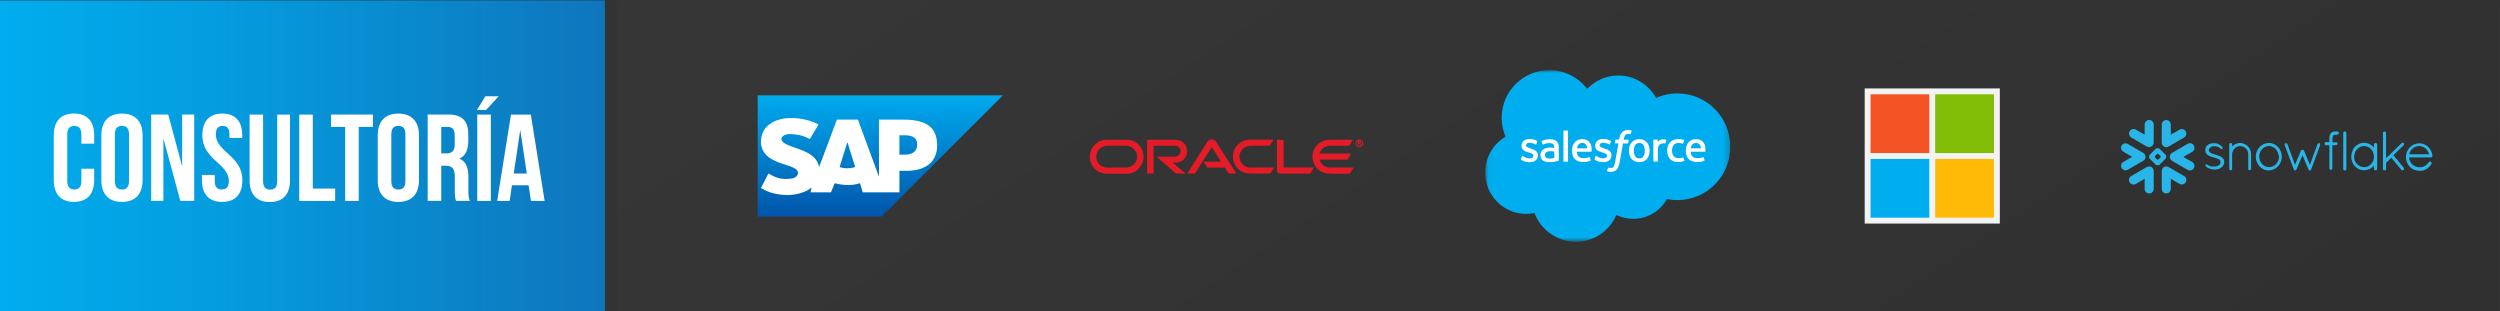 <?xml version="1.0" encoding="UTF-8"?>
<svg id="Capa_1" data-name="Capa 1" xmlns="http://www.w3.org/2000/svg" xmlns:xlink="http://www.w3.org/1999/xlink" viewBox="0 0 425.5 53">
  <rect x="0" y="0" width="425.5" height="53" fill="#333333" stroke="none"/>
  <defs>
    <style>
      .cls-1 {
        fill: #81bc06;
      }

      .cls-2 {
        fill: url(#Degradado_sin_nombre_16);
      }

      .cls-3, .cls-4 {
        fill: #00aeef;
      }

      .cls-5, .cls-6 {
        fill: #fff;
      }

      .cls-7 {
        mask: url(#mask);
      }

      .cls-6, .cls-8, .cls-4 {
        fill-rule: evenodd;
      }

      .cls-9 {
        fill: none;
      }

      .cls-10 {
        fill: #29b5e8;
      }

      .cls-11 {
        fill: url(#Degradado_sin_nombre_4);
      }

      .cls-12 {
        fill: url(#Degradado_sin_nombre_2);
        opacity: .05;
      }

      .cls-13 {
        fill: #ffba08;
      }

      .cls-8 {
        fill: #fffffe;
      }

      .cls-14 {
        fill: #e51b27;
      }

      .cls-15 {
        fill: #f35325;
      }

      .cls-16 {
        fill: #f3f3f3;
      }
    </style>
    <linearGradient id="Degradado_sin_nombre_2" data-name="Degradado sin nombre 2" x1="87.16" y1="-240.73" x2="321.39" y2="110.99" gradientUnits="userSpaceOnUse">
      <stop offset="0" stop-color="#fff"/>
      <stop offset="1" stop-color="#000"/>
    </linearGradient>
    <linearGradient id="Degradado_sin_nombre_16" data-name="Degradado sin nombre 16" x1="-2.17" y1="26.53" x2="103.71" y2="26.53" gradientUnits="userSpaceOnUse">
      <stop offset="0" stop-color="#00aeef"/>
      <stop offset=".36" stop-color="#049ddf"/>
      <stop offset="1" stop-color="#0f75bc"/>
    </linearGradient>
    <linearGradient id="Degradado_sin_nombre_4" data-name="Degradado sin nombre 4" x1="149.83" y1="-2558.23" x2="149.83" y2="-2578.87" gradientTransform="translate(0 -2542) scale(1 -1)" gradientUnits="userSpaceOnUse">
      <stop offset="0" stop-color="#0ae"/>
      <stop offset="1" stop-color="#05a"/>
    </linearGradient>
    <mask id="mask" x="252.77" y="11.93" width="41.76" height="29.23" maskUnits="userSpaceOnUse">
      <g id="b">
        <path id="a" class="cls-6" d="M252.82,11.93h41.72v29.14h-41.72V11.93Z"/>
      </g>
    </mask>
    <clipPath id="clippath">
      <rect class="cls-9" x="553.83" y="-935.66" width="960.22" height="540.01"/>
    </clipPath>
  </defs>
  <rect class="cls-12" x="104.97" y=".07" width="320.36" height="52.93"/>
  <rect class="cls-2" x="-.49" y=".07" width="103.44" height="52.93"/>
  <g>
    <path class="cls-5" d="M16.03,28.71v1.95c0,2.35-1.18,3.7-3.44,3.7s-3.44-1.34-3.44-3.7v-7.64c0-2.35,1.18-3.7,3.44-3.7s3.44,1.34,3.44,3.7v1.43h-2.18v-1.57c0-1.05-.46-1.45-1.2-1.45s-1.2.4-1.2,1.45v7.94c0,1.05.46,1.43,1.2,1.43s1.2-.38,1.2-1.43v-2.1h2.18Z"/>
    <path class="cls-5" d="M17.25,23.03c0-2.35,1.24-3.7,3.51-3.7s3.51,1.34,3.51,3.7v7.64c0,2.35-1.24,3.7-3.51,3.7s-3.51-1.34-3.51-3.7v-7.64ZM19.56,30.81c0,1.05.46,1.45,1.2,1.45s1.2-.4,1.2-1.45v-7.94c0-1.05-.46-1.45-1.2-1.45s-1.2.4-1.2,1.45v7.94Z"/>
    <path class="cls-5" d="M27.81,23.55v10.64h-2.08v-14.7h2.9l2.37,8.8v-8.8h2.06v14.7h-2.37l-2.88-10.64Z"/>
    <path class="cls-5" d="M37.83,19.33c2.25,0,3.4,1.34,3.4,3.7v.46h-2.18v-.61c0-1.05-.42-1.45-1.15-1.45s-1.16.4-1.16,1.45c0,3.02,4.51,3.59,4.51,7.79,0,2.35-1.18,3.7-3.44,3.7s-3.44-1.34-3.44-3.7v-.9h2.18v1.05c0,1.05.46,1.43,1.2,1.43s1.2-.38,1.2-1.43c0-3.02-4.51-3.59-4.51-7.79,0-2.35,1.15-3.7,3.4-3.7Z"/>
    <path class="cls-5" d="M44.78,19.5v11.34c0,1.05.46,1.43,1.2,1.43s1.2-.38,1.2-1.43v-11.34h2.18v11.19c0,2.35-1.18,3.7-3.44,3.7s-3.44-1.34-3.44-3.7v-11.19h2.31Z"/>
    <path class="cls-5" d="M50.93,19.5h2.31v12.6h3.8v2.1h-6.11v-14.7Z"/>
    <path class="cls-5" d="M56.33,19.5h7.14v2.1h-2.41v12.6h-2.31v-12.6h-2.41v-2.1Z"/>
    <path class="cls-5" d="M64.29,23.03c0-2.35,1.24-3.7,3.51-3.7s3.51,1.34,3.51,3.7v7.64c0,2.35-1.24,3.7-3.51,3.7s-3.51-1.34-3.51-3.7v-7.64ZM66.6,30.81c0,1.05.46,1.45,1.2,1.45s1.2-.4,1.2-1.45v-7.94c0-1.05-.46-1.45-1.2-1.45s-1.2.4-1.2,1.45v7.94Z"/>
    <path class="cls-5" d="M77.62,34.2c-.13-.38-.21-.61-.21-1.81v-2.31c0-1.37-.46-1.87-1.51-1.87h-.8v5.98h-2.31v-14.7h3.49c2.39,0,3.42,1.11,3.42,3.38v1.15c0,1.51-.48,2.5-1.51,2.98,1.16.48,1.53,1.6,1.53,3.13v2.27c0,.71.02,1.24.25,1.79h-2.35ZM75.1,21.6v4.51h.9c.86,0,1.39-.38,1.39-1.55v-1.45c0-1.05-.36-1.51-1.18-1.51h-1.11Z"/>
    <path class="cls-5" d="M84.87,16.39l-2.14,2.33h-1.55l1.43-2.33h2.27ZM81.23,19.5h2.31v14.7h-2.31v-14.7Z"/>
    <path class="cls-5" d="M92.7,34.2h-2.33l-.4-2.67h-2.83l-.4,2.67h-2.12l2.35-14.7h3.38l2.35,14.7ZM87.43,29.53h2.23l-1.11-7.43-1.11,7.43Z"/>
  </g>
  <g>
    <path class="cls-11" d="M170.69,16.23h-41.73v20.63h21.09"/>
    <path class="cls-5" d="M149.6,20.36v9.72l-3.58-9.72h-3.58l-3.03,8.07c-.37-2.02-2.48-2.75-4.13-3.3-1.1-.37-2.29-.83-2.29-1.47,0-.46.64-.92,1.83-.83.83.09,1.56.09,3.03.83l1.47-2.48c-1.38-.73-3.21-1.1-4.68-1.1-1.74,0-3.21.55-4.13,1.47-.64.64-.92,1.47-1.01,2.38,0,1.28.46,2.2,1.47,2.93.83.55,1.83.92,2.75,1.19,1.19.37,2.11.73,2.11,1.38-.09.83-1.01,1.01-1.65,1.01-1.1.09-2.02-.09-3.39-.92l-1.28,2.48c1.38.83,2.84,1.19,4.59,1.19,1.19,0,3.03-.37,4.03-1.28l-.18.83h3.48l.64-1.56c1.38.37,2.93.46,4.31,0l.46,1.56h6.24v-3.67h1.28c3.21,0,5.14-1.56,5.14-4.31,0-3.12-1.83-4.4-5.78-4.4h-4.13ZM142.9,28.43l1.28-4.13h.09l1.28,4.13c-.92.28-1.83.28-2.66,0ZM153.08,26.32v-3.3h.92c1.19,0,2.11.37,2.11,1.56,0,1.28-.92,1.74-2.11,1.74h-.92Z"/>
  </g>
  <g>
    <path class="cls-16" d="M317.37,15.05h23v23h-23V15.05Z"/>
    <path class="cls-15" d="M318.37,16.05h10v10h-10v-10Z"/>
    <path class="cls-1" d="M329.37,16.05h10v10h-10v-10Z"/>
    <path class="cls-3" d="M318.37,27.05h10v10h-10v-10Z"/>
    <path class="cls-13" d="M329.37,27.05h10v10h-10v-10Z"/>
  </g>
  <g>
    <g class="cls-7">
      <path class="cls-4" d="M270.14,15.12c1.35-1.4,3.22-2.27,5.29-2.27,2.76,0,5.15,1.53,6.44,3.82,1.14-.51,2.38-.78,3.63-.77,4.97,0,9,4.06,9,9.08s-4.03,9.08-9,9.08c-.61,0-1.2-.06-1.78-.18-1.13,2.01-3.28,3.37-5.74,3.37-1,0-1.99-.22-2.88-.66-1.14,2.68-3.8,4.57-6.9,4.57s-5.98-2.04-7.04-4.91c-.47.1-.95.15-1.43.15-3.85,0-6.96-3.16-6.96-7.04,0-2.61,1.4-4.88,3.48-6.1-.44-1.02-.67-2.11-.67-3.22,0-4.48,3.63-8.1,8.11-8.1,2.62,0,4.97,1.25,6.44,3.19"/>
    </g>
    <path class="cls-8" d="M258.85,27.09c-.03.07,0,.08.02.09.08.06.16.1.24.14.43.23.83.29,1.25.29.86,0,1.39-.46,1.39-1.19h0c0-.69-.6-.94-1.16-1.12l-.07-.02c-.42-.14-.79-.26-.79-.54h0c0-.25.21-.43.55-.43.37,0,.81.12,1.09.28,0,0,.08.05.11-.03.02-.04.16-.43.17-.47.02-.04-.01-.08-.04-.1-.32-.2-.77-.33-1.23-.33h-.09c-.78,0-1.33.47-1.33,1.15h0c0,.73.6.96,1.17,1.12l.09.03c.41.13.77.24.77.52h0c0,.28-.23.48-.6.48-.14,0-.6,0-1.1-.32-.06-.04-.09-.06-.14-.09-.02-.01-.09-.04-.11.04l-.17.47M271.38,27.08c-.03.07,0,.08.02.09.08.06.16.1.24.14.43.23.83.29,1.25.29.86,0,1.39-.46,1.39-1.19h0c0-.69-.6-.94-1.16-1.12l-.07-.02c-.42-.14-.79-.26-.79-.54h0c0-.25.21-.43.55-.43.37,0,.81.12,1.09.28,0,0,.08.05.11-.03.02-.04.16-.43.17-.47.02-.04-.01-.08-.04-.1-.32-.2-.77-.33-1.23-.33h-.09c-.78,0-1.33.47-1.33,1.15h0c0,.73.6.96,1.17,1.12l.09.03c.41.13.77.24.77.52h0c0,.28-.23.48-.6.48-.14,0-.61,0-1.1-.32-.06-.04-.1-.06-.14-.09-.02,0-.09-.04-.11.04l-.17.47M279.94,25.65c0,.41-.08.74-.23.97-.15.23-.38.34-.7.34s-.54-.11-.69-.34c-.15-.23-.23-.56-.23-.97s.08-.74.23-.97c.15-.23.37-.34.69-.34s.55.11.7.34c.15.23.23.55.23.97M280.65,24.88c-.07-.24-.18-.45-.33-.62-.15-.17-.33-.32-.55-.42-.22-.1-.48-.15-.77-.15s-.55.05-.77.15c-.22.1-.4.24-.55.42-.15.17-.25.38-.33.62-.07.24-.11.49-.11.77s.04.53.11.77c.07.24.18.45.33.62.15.17.33.31.55.41.22.1.48.15.77.15s.55-.05.77-.15c.22-.1.4-.24.55-.41.15-.17.25-.38.33-.62.07-.24.11-.49.11-.77s-.04-.53-.11-.77M286.52,26.84c-.02-.07-.09-.04-.09-.04-.1.04-.21.08-.33.09-.12.02-.25.03-.39.03-.35,0-.62-.1-.82-.31-.2-.2-.31-.53-.31-.98,0-.4.1-.71.27-.94.17-.23.44-.35.79-.35.29,0,.52.03.76.11,0,0,.06.02.08-.05.06-.17.11-.3.18-.49.02-.05-.03-.08-.04-.08-.09-.04-.31-.1-.48-.12-.15-.02-.33-.04-.54-.04-.3,0-.57.05-.8.15-.23.1-.42.24-.58.42s-.27.38-.35.62c-.08.24-.12.5-.12.77,0,.59.16,1.07.48,1.42.32.35.79.53,1.41.53.37,0,.74-.07,1.01-.18,0,0,.05-.02.03-.08l-.18-.48M287.77,25.25c.03-.23.1-.42.2-.57.15-.23.37-.35.69-.35s.53.12.68.35c.1.15.14.35.16.57h-1.73s0,0,0,0ZM290.18,24.74c-.06-.23-.21-.46-.31-.57-.16-.17-.31-.29-.46-.35-.22-.09-.46-.14-.69-.14-.3,0-.58.05-.8.15-.22.1-.41.25-.56.42-.15.18-.26.39-.33.63-.07.24-.11.5-.11.77s.04.54.11.77c.07.24.19.44.35.62.16.17.36.31.61.4.24.09.54.14.88.14.7,0,1.07-.16,1.22-.24.03-.02.05-.04.02-.12l-.16-.44c-.02-.07-.09-.04-.09-.04-.17.06-.42.18-.99.18-.38,0-.65-.11-.83-.29-.18-.18-.27-.44-.28-.81h2.42s.06,0,.07-.06c0-.03.08-.5-.07-1.04h0ZM268.4,25.25c.03-.23.1-.42.2-.57.15-.23.37-.35.69-.35s.53.12.68.35c.1.15.14.35.16.57h-1.73s0,0,0,0ZM270.81,24.74c-.06-.23-.21-.46-.31-.57-.16-.17-.31-.29-.46-.35-.22-.09-.46-.14-.69-.14-.3,0-.58.05-.8.15-.22.1-.41.25-.56.42-.15.18-.26.39-.33.63-.07.24-.11.5-.11.77s.04.54.11.77c.07.24.19.44.35.62.16.17.36.31.61.4.24.09.54.14.88.14.7,0,1.07-.16,1.22-.24.03-.02.05-.04.02-.12l-.16-.44c-.02-.07-.09-.04-.09-.04-.17.06-.42.18-.99.18-.37,0-.65-.11-.83-.29-.18-.18-.27-.44-.28-.81h2.42s.06,0,.07-.06c0-.03.08-.5-.07-1.04h0ZM263.17,26.83c-.09-.08-.11-.09-.14-.14-.05-.07-.07-.18-.07-.31,0-.21.07-.37.22-.47,0,0,.21-.18.7-.17.22,0,.44.02.66.06v1.1h0s-.31.07-.65.09c-.49.03-.71-.14-.71-.14h0ZM264.14,25.13c-.1,0-.23-.01-.38-.01-.21,0-.41.03-.6.08-.19.05-.36.13-.5.23-.15.1-.27.24-.35.4-.09.16-.13.35-.13.56s.04.4.11.55c.07.15.18.28.32.38.13.1.3.17.49.21.19.04.4.07.64.07.25,0,.5-.02.73-.06.2-.04.41-.07.61-.12.08-.02.17-.04.17-.04.06-.02.06-.08.06-.08v-2.21c0-.48-.13-.85-.39-1.07-.25-.22-.63-.33-1.11-.33-.18,0-.47.02-.65.06,0,0-.53.1-.75.27,0,0-.05.03-.02.1l.17.46c.02.06.08.04.08.04,0,0,.02,0,.04-.02.46-.25,1.05-.25,1.05-.25.26,0,.46.05.6.16.13.1.2.25.2.58v.1c-.21-.03-.4-.05-.4-.05h0ZM283.62,23.88s0-.07-.03-.09c0,0,0,0,0,0-.04-.02-.25-.06-.4-.07-.3-.02-.47.03-.62.1-.15.07-.32.18-.41.3v-.29s-.03-.07-.07-.07h-.62s-.07.03-.07.07v3.6s.03.07.07.07h.63s.07-.03.07-.07v-1.81c0-.24.03-.48.08-.63.05-.15.12-.27.21-.36.08-.08.19-.14.3-.18.11-.03.22-.05.33-.05.13,0,.27.03.27.03.05,0,.07-.02.09-.07.04-.11.16-.44.18-.51"/>
    <path class="cls-8" d="M277.68,22.22c-.08-.02-.16-.04-.24-.06-.11-.02-.22-.03-.33-.03-.44,0-.78.12-1.02.37-.24.24-.4.61-.49,1.1l-.03.16h-.55s-.07,0-.08.07l-.09.5s.01.08.08.08h.53l-.54,3.03c-.04.24-.09.44-.14.6-.05.15-.1.26-.17.34-.06.08-.12.14-.22.17-.08.03-.18.04-.28.04-.06,0-.14,0-.19-.02-.06-.01-.09-.02-.13-.04,0,0-.06-.02-.09.04-.02.05-.16.44-.18.49-.02.05,0,.09.04.1.07.03.12.04.22.06.13.03.25.03.35.03.22,0,.43-.03.59-.09.17-.06.32-.17.45-.31.14-.16.23-.32.31-.54.08-.22.16-.49.21-.81l.55-3.08h.8s.07,0,.08-.07l.09-.5s-.01-.08-.08-.08h-.77s.04-.29.13-.55c.04-.11.11-.2.17-.26.06-.06.13-.1.2-.13.08-.03.17-.04.26-.04.07,0,.14,0,.2.02.07.02.1.02.12.03.08.02.09,0,.1-.04l.18-.51c.02-.05-.03-.08-.04-.08M266.88,27.45s-.03.07-.07.07h-.64s-.07-.03-.07-.07v-5.16s.03-.07.07-.07h.64s.07.03.07.07v5.16"/>
  </g>
  <g>
    <path class="cls-14" d="M190.08,23.79c.59,0,1.18,0,1.77,0,1.09,0,2.16.73,2.56,1.77.43,1.13.26,2.18-.56,3.09-.59.65-1.33.92-2.2.92-1.08,0-2.15,0-3.23,0-1.28,0-2.38-.77-2.78-1.95-.41-1.2-.01-2.5,1.01-3.27.48-.36,1.03-.56,1.64-.56.6,0,1.2,0,1.8,0ZM190.06,28.51h0c.51.01,1.02.01,1.53.01,1.1,0,1.93-.79,1.95-1.84.02-.99-.81-1.85-1.86-1.87-1.08-.02-2.15-.02-3.23,0-1.03.02-1.79.77-1.86,1.77-.06.94.64,1.82,1.6,1.93.61.07,1.24.01,1.86.01Z"/>
    <path class="cls-14" d="M230.26,23.79c-.23.37-.44.69-.64,1.01-1.07,0-2.13,0-3.18,0-.91,0-1.63.51-1.85,1.33h5.35c-.19.4-.42.71-.63,1.04h-4.7c.11.73.88,1.34,1.69,1.35,1.23,0,2.47,0,3.7,0h.38c-.24.37-.45.7-.66,1.04-1.27-.02-2.53.07-3.78-.04-1.55-.14-2.65-1.51-2.55-3.07.09-1.48,1.37-2.66,2.88-2.66,1.21,0,2.42,0,3.63,0h.37Z"/>
    <path class="cls-14" d="M201.81,29.55c-.58,0-1.08,0-1.57,0-.06,0-.12-.05-.17-.09-1.05-.91-2.1-1.83-3.22-2.8.39,0,.7,0,1.02,0,.69,0,1.38,0,2.07,0,.55,0,.98-.38,1-.9.02-.52-.4-.95-.98-.96-.87-.01-1.73,0-2.6,0-.33,0-.66,0-1.02,0v4.73h-1.1v-5.71c.1-.07.21-.03.32-.03,1.51,0,3.02,0,4.53,0,1.11,0,1.97.86,1.96,1.96,0,1.09-.85,1.93-1.95,1.93-.13,0-.27,0-.51,0,.76.64,1.45,1.23,2.23,1.88Z"/>
    <path class="cls-14" d="M207.81,27.53c-.54-.87-1.03-1.67-1.56-2.52-.97,1.53-1.91,3.03-2.87,4.53h-1.27c-.03-.11.07-.19.12-.27,1.09-1.71,2.18-3.42,3.27-5.13.36-.56,1.08-.59,1.44-.05,1.17,1.79,2.31,3.6,3.49,5.43h-1.32c-.19-.31-.4-.65-.62-.99h-2.99c-.21-.32-.42-.64-.66-1.01h2.96Z"/>
    <path class="cls-14" d="M216.72,23.83c-.2.32-.4.63-.61.97-1.04,0-2.08,0-3.13,0-.62,0-1.16.18-1.56.67-.48.58-.6,1.24-.3,1.92.31.71.88,1.11,1.66,1.12,1.23.02,2.46,0,3.7,0,.11,0,.21,0,.37,0-.24.37-.45.7-.64,1.01-1.29,0-2.55.07-3.8-.02-1.54-.11-2.64-1.48-2.55-3.03.09-1.53,1.34-2.7,2.87-2.7,1.21,0,2.42,0,3.63,0,.11,0,.22-.03.35.05Z"/>
    <path class="cls-14" d="M217.33,23.8h1.13v4.72h5.15c-.17.4-.42.69-.63,1.03h-.77c-1.38,0-2.75,0-4.13,0-.57,0-.74-.17-.74-.73,0-1.66,0-3.33,0-5.02Z"/>
    <path class="cls-14" d="M232.03,24.41c0,.34-.32.65-.67.65-.35,0-.65-.31-.65-.66,0-.37.31-.67.68-.66.36.01.64.31.64.67ZM231.09,24c-.27.22-.31.46-.12.7.17.22.45.26.67.1.23-.17.29-.45.15-.67-.16-.25-.42-.29-.71-.13h0Z"/>
    <path class="cls-14" d="M231.09,24c.18.02.38-.05.53.13.06.19-.16.39.05.58-.24.04-.22-.16-.33-.23-.12.03.01.23-.17.24-.14-.23,0-.5-.07-.74,0,0,0,0,0,0ZM231.32,24.15c-.05.06-.05.12,0,.17.08.01.12-.02.15-.09-.03-.07-.08-.1-.15-.09Z"/>
  </g>
  <g id="Page-1">
    <g id="Group">
      <path id="Path" class="cls-10" d="M371.73,29.96l-2.64-1.53c-.37-.21-.85-.09-1.06.28-.08.15-.12.31-.1.46v2.98c0,.43.35.77.77.77s.77-.35.77-.77v-1.72l1.48.86c.37.21.85.09,1.06-.28.21-.37.09-.85-.28-1.06"/>
      <path id="Path2" class="cls-10" d="M365.16,26.69c0-.28-.14-.53-.38-.67l-2.64-1.53c-.11-.07-.25-.1-.38-.1-.27,0-.52.15-.66.38-.21.36-.08.83.28,1.04l1.52.88-1.52.88c-.18.1-.3.26-.35.46-.05.2-.03.4.08.58.14.23.39.38.66.38.13,0,.26-.03.38-.1l2.64-1.53c.24-.14.38-.39.38-.66"/>
      <path id="Path3" class="cls-10" d="M362.74,23.41l2.64,1.53c.31.18.69.12.93-.12.15-.14.25-.34.25-.57v-3.06c0-.43-.35-.77-.77-.77s-.77.35-.77.77v1.74l-1.5-.87c-.37-.21-.85-.09-1.06.28-.21.37-.09.85.28,1.06"/>
      <path id="Combined-Shape" class="cls-10" d="M368.68,26.81c0,.06-.03.14-.08.18l-1.05,1.05s-.12.08-.18.08h-.27c-.06,0-.14-.03-.18-.08l-1.05-1.05s-.08-.12-.08-.18v-.27c0-.06.03-.14.08-.18l1.05-1.05s.12-.08.18-.08h.27c.06,0,.14.03.18.08l1.05,1.05s.08.12.08.18v.27ZM367.75,26.69h0c0-.05-.02-.11-.06-.15l-.31-.31s-.09-.06-.13-.06h-.01s-.1.02-.13.06l-.31.31s-.06.09-.06.13h0c0,.06.02.11.06.15l.31.31s.09.06.13.06h.01s.1-.02.13-.06l.31-.31s.06-.09.06-.13Z"/>
      <path id="Path4" class="cls-10" d="M369.09,24.94l2.64-1.53c.37-.21.5-.69.28-1.06-.21-.37-.69-.5-1.06-.28l-1.48.86v-1.73c0-.43-.35-.77-.77-.77s-.77.35-.77.77v3c-.01.16.02.32.1.46.21.37.69.5,1.06.28"/>
      <path id="Path5" class="cls-10" d="M365.91,28.34c-.18-.03-.36,0-.53.09l-2.64,1.53c-.37.21-.5.69-.28,1.06.21.37.69.5,1.06.28l1.5-.87v1.73c0,.43.35.77.77.77s.77-.35.77-.77v-3.06c0-.39-.28-.71-.65-.76"/>
      <path id="Path6" class="cls-10" d="M373.39,24.76c-.21-.37-.69-.5-1.06-.28l-2.64,1.53c-.25.15-.39.41-.39.69,0,.27.14.54.39.68l2.64,1.53c.37.21.85.09,1.06-.28.21-.37.09-.85-.28-1.06l-1.5-.86,1.5-.86c.37-.21.5-.69.28-1.06"/>
      <path id="Combined-Shape2" class="cls-10" d="M414,26.51h0v.03c0,.14-.12.25-.27.25h-3.71c0,.09.02.17.04.26.17.8.86,1.4,1.68,1.41h.22s.03,0,.05,0c.02,0,.03,0,.05,0,0,0,0,0,0,0,.27-.02.54-.13.79-.31h0s.03-.02.04-.03c0,0,0,0,0,0,.01,0,.02-.02.03-.03,0,0,0,0,.01-.01,0,0,.02-.01.03-.02,0,0,.01-.01.02-.01,0,0,.01-.01.02-.02,0,0,.01-.01.02-.02,0,0,.01-.01.02-.02,0,0,.02-.02.03-.02,0,0,0-.01.01-.01l.03-.03h.01s.02-.03.03-.04c0,0,0,0,.01-.01.01-.01.02-.02.03-.03,0,0,0,0,.01-.01,0-.01.02-.02.03-.03v-.02s.03-.02.04-.03.01-.02.02-.02.01-.01.02-.02c0-.01.02-.02.03-.04,0,0,0,0,0-.01.02-.03.04-.07.07-.1,0,0,0,0,0,0,0,0,.01-.01.02-.02,0,0,0,0,0,0,0,0,0,0,.01-.01h.01s0-.02.01-.02c0,0,0,0,.01,0,0,0,.01,0,.02-.01,0,0,.01,0,.01,0,0,0,.01,0,.01,0s0,0,.01,0c0,0,.01,0,.02,0,0,0,0,0,0,0,.02,0,.04,0,.07,0,.02,0,.05,0,.07.01h0s.02,0,.03.01c0,0,0,0,0,0,.01,0,.02,0,.03.01h0c.12.09.16.25.09.38h0s-.02.03-.03.04h0c-.26.41-.62.73-1.02.92,0,0-.02,0-.03.01,0,0,0,0,0,0-.18.09-.38.15-.59.17,0,0,0,0-.01,0-.02,0-.04,0-.05,0-.01,0-.02,0-.03,0-.01,0-.03,0-.04,0-.02,0-.05,0-.07,0h-.22c-1.25,0-2.25-1.05-2.25-2.33s1.01-2.34,2.27-2.34c.04,0,.07,0,.11,0,.44.02.84.17,1.18.42,0,0,0,0,0,0,.02.01.04.03.06.04,0,0,.02.02.03.02,0,0,.02.01.03.02.47.39.79.99.85,1.67h0ZM410.05,26.26h3.36c-.17-.81-.86-1.4-1.67-1.4s-1.51.57-1.69,1.4Z"/>
      <path id="Combined-Shape3" class="cls-10" d="M404.51,24.4s.07.1.08.16c0,0,0,.02,0,.03v4.13c0,.15-.12.27-.27.27s-.27-.12-.27-.27v-.55c-.1.12-.21.24-.34.33,0,0,0,0-.01,0-.01,0-.02.02-.03.03-.37.29-.82.45-1.29.45-.76,0-1.43-.4-1.83-1.02,0,0,0-.01-.01-.01-.01-.02-.02-.04-.03-.06,0-.01-.01-.02-.02-.04s-.01-.03-.02-.04c-.01-.02-.02-.04-.03-.06,0,0,0-.01,0-.02-.15-.29-.24-.62-.25-.97,0-.04,0-.08,0-.12s0-.08,0-.12c.02-.35.11-.68.25-.97,0,0,0-.01,0-.02.01-.02.02-.04.03-.06,0-.01.01-.03.02-.04,0-.01.01-.02.02-.04.01-.02.02-.04.03-.06,0,0,0-.01.01-.01.4-.61,1.07-1.02,1.83-1.02.51,0,1,.19,1.38.52.11.09.2.19.29.29v-.54s0-.02,0-.03c0-.07.03-.12.08-.16h0s.01,0,.01-.01c0,0,0,0,0,0,0,0,0,0,.01,0s0,0,.01,0c0,0,0,0,0,0,0,0,.01,0,.02,0,0,0,0,0,0,0,0,0,.01,0,.02-.01h0s.03-.01.05-.01c0,0,0,0,0,0,0,0,.01,0,.02,0,0,0,.02,0,.03,0,.01,0,.02,0,.03,0,0,0,.01,0,.02,0,0,0,0,0,0,0,.02,0,.03,0,.05.01h0s.01,0,.02.01c0,0,0,0,0,0,0,0,.01,0,.01,0,0,0,0,0,0,0,0,0,0,0,.01,0s0,0,.01,0c0,0,0,0,0,0,0,0,.01,0,.01.01h0ZM402.37,28.46c.92,0,1.68-.81,1.68-1.8s-.75-1.81-1.68-1.81-1.68.81-1.68,1.81c0,.03,0,.06,0,.09,0,.01,0,.03,0,.04,0,.02,0,.04,0,.05,0,.01,0,.03,0,.04,0,.02,0,.03,0,.05,0,.01,0,.02,0,.03,0,.02,0,.04,0,.05,0,0,0,.02,0,.02,0,.02,0,.04.01.06,0,0,0,0,0,.01.19.77.85,1.33,1.62,1.33Z"/>
      <path id="Path7" class="cls-10" d="M397.74,22.37h-.07s-.02,0-.03,0c-.01,0-.02,0-.03,0-.03,0-.05,0-.08,0,0,0-.01,0-.01,0-.02,0-.04,0-.06,0h-.01s-.04,0-.06,0c0,0,0,0,0,0-.02,0-.04,0-.06,0h0c-.14.02-.26.06-.37.11,0,0,0,0,0,0-.02,0-.03.02-.05.03,0,0,0,0,0,0-.01,0-.03.02-.04.02,0,0-.01,0-.01.01-.01,0-.02.01-.03.02,0,0-.02.01-.02.02,0,0-.01.01-.02.02-.01.01-.02.02-.03.03,0,0,0,0,0,0-.01.01-.03.03-.04.04,0,0,0,0,0,0-.01.01-.02.02-.03.04,0,0,0,.01-.01.02,0,.01-.02.02-.02.03,0,0,0,0,0,.01,0,.01-.02.03-.03.04,0,0,0,0,0,0-.07.12-.12.26-.16.43,0,0,0,0,0,0,0,.02,0,.04-.01.07,0,0,0,.01,0,.02,0,.02,0,.04,0,.06,0,.01,0,.02,0,.03,0,.02,0,.03,0,.05,0,.02,0,.03,0,.05,0,.01,0,.02,0,.03,0,.02,0,.05,0,.07,0,0,0,.01,0,.02,0,.03,0,.06,0,.1v.44h-.56s-.07,0-.1.02c-.1.04-.17.13-.17.24,0,.1.05.19.13.25.04.03.09.04.14.04h0s.56,0,.56,0v3.92s0,.01,0,.02h0c0,.07.03.13.07.17h0s.01.01.02.02c0,0,0,0,0,0,0,0,.01,0,.01.01,0,0,0,0,0,0,0,0,0,0,0,0,.04.03.1.04.15.04,0,0,.02,0,.03,0,.05,0,.1-.03.14-.06h0s.01-.01.01-.02c0,0,0,0,0,0,0,0,0,0,.01-.01.04-.05.07-.12.06-.18v-3.92h.6s0,0,0,0c.16,0,.28-.13.27-.29h0s0-.01,0-.02h0c0-.07-.03-.12-.07-.16h0s-.01-.01-.02-.02c0,0,0,0,0,0,0,0,0,0-.01,0,0,0,0,0-.01,0,0,0,0,0,0,0,0,0-.01,0-.02,0,0,0,0,0,0,0,0,0-.01,0-.02,0,0,0,0,0,0,0,0,0-.01,0-.02,0,0,0,0,0,0,0,0,0-.01,0-.02,0,0,0,0,0-.01,0,0,0-.01,0-.02,0h-.01s0,0-.01,0h-.61v-.44h0s0-.05,0-.08c0,0,0-.01,0-.02,0-.02,0-.04,0-.06,0,0,0,0,0-.01,0-.02,0-.04,0-.06.02-.22.07-.36.12-.44,0,0,0,0,0,0,0,0,0-.01.01-.02,0,0,0,0,0-.01,0,0,0,0,0,0,0,0,.01-.01.02-.02.07-.08.18-.13.34-.15,0,0,0,0,0,0,0,0,.02,0,.03,0,0,0,.01,0,.01,0,0,0,.02,0,.03,0,0,0,.01,0,.02,0,0,0,.02,0,.02,0s.02,0,.02,0h.06s.02,0,.03,0c.01,0,.02,0,.03,0h.07c.15,0,.27-.12.27-.28s-.12-.27-.27-.27"/>
      <path id="Path8" class="cls-10" d="M399.19,22.38s0,0,0,0c0,0-.01,0-.02,0,0,0,0,0,0,0,0,0,0,0-.01,0s0,0-.01,0c0,0-.01,0-.02,0,0,0,0,0-.01,0,0,0-.02,0-.03,0-.15,0-.27.12-.27.27v6.1c0,.15.12.27.27.27,0,0,.02,0,.03,0,0,0,0,0,0,0h.02s0,0,0,0c0,0,.01,0,.02,0,0,0,0,0,0,0,.1-.03.18-.12.19-.23,0,0,0-.02,0-.03v-6.1s0-.02,0-.03c-.01-.1-.08-.18-.17-.22"/>
      <path id="Path9" class="cls-10" d="M378.54,27.56s0-.03,0-.05c0-.01,0-.02,0-.03,0-.01,0-.02,0-.04,0-.01,0-.02,0-.03,0,0,0-.02,0-.03,0-.01,0-.03,0-.04,0,0,0-.01,0-.02,0-.01,0-.03-.01-.04,0,0,0-.01,0-.02,0-.02-.01-.03-.02-.05,0,0,0,0,0,0,0-.02-.01-.03-.02-.05,0,0,0,0,0,0-.06-.13-.16-.24-.27-.33t0,0s-.03-.03-.05-.04c0,0,0,0,0,0,0,0,0,0,0,0-.01,0-.02-.01-.03-.02-.14-.1-.29-.18-.51-.26,0,0,0,0-.01,0,0,0,0,0-.01,0-.13-.05-.26-.09-.39-.14h0s0,0,0,0c0,0,0,0,0,0-.01,0-.03,0-.04-.01,0,0-.02,0-.02,0-.05-.02-.09-.03-.14-.05-.03-.01-.07-.02-.11-.04-.01,0-.04-.01-.06-.02,0,0,0,0,0,0-.01,0-.03,0-.04-.01-.11-.04-.2-.07-.28-.1-.13-.05-.25-.1-.34-.16,0,0,0,0,0,0-.13-.08-.22-.19-.24-.32h0s0-.02,0-.03c0,0,0,0,0,0,0-.01,0-.02,0-.03,0-.02,0-.03,0-.05,0,0,0,0,0-.01,0-.01,0-.02,0-.03,0,0,0,0,0-.01,0-.01,0-.02,0-.04,0,0,0,0,0,0,0-.01,0-.03.01-.04h0c.06-.18.2-.3.36-.4.01,0,.02-.01.03-.02.01,0,.02-.01.03-.02.02,0,.03-.02.05-.02.01,0,.02,0,.03-.01l.05-.02s.02,0,.03-.01c.02,0,.03-.01.05-.02.01,0,.02,0,.03,0,.02,0,.03,0,.05-.01.01,0,.02,0,.03,0,.02,0,.03,0,.05,0,.01,0,.02,0,.03,0,.02,0,.04,0,.06,0,0,0,0,0,.01,0,.02,0,.05,0,.07,0,.03,0,.06,0,.08,0h.01c.2.01.36.06.49.12.01,0,.02.01.03.01,0,0,.01,0,.02,0,.01,0,.02.01.04.02,0,0,0,0,0,0,.01,0,.03.02.04.02,0,0,0,0,0,0,.01,0,.03.02.04.03,0,0,0,0,0,0,.01,0,.03.02.04.03,0,0,.01,0,.02.01.03.02.08.06.13.1,0,0,.01,0,.01.01.03.03.07.05.1.08,0,0,.01,0,.01.01,0,0,0,0,0,0,0,0,0,0,.01,0,0,0,.02.01.02.02,0,0,0,0,.01,0,0,0,.02,0,.02.01,0,0,0,0,0,0,0,0,.02,0,.03.01,0,0,0,0,0,0,.01,0,.02,0,.03,0h0s.04,0,.07,0c0,0,0,0,0,0,0,0,.01,0,.02,0,0,0,0,0,0,0,0,0,0,0,0,0,0,0,.02,0,.03-.01,0,0,0,0,0,0,.01,0,.02-.01.03-.02h0s.01-.02.02-.02c0,0,0-.01.01-.02,0,0,0,0,0,0,.05-.08.02-.18-.06-.29,0,0,0,0,0,0,0,0,0,0,0-.01-.19-.25-.63-.52-1.03-.61,0,0,0,0,0,0-.02,0-.03,0-.05-.01,0,0-.01,0-.01,0-.01,0-.03,0-.04,0,0,0-.01,0-.02,0-.01,0-.03,0-.04,0,0,0-.01,0-.02,0-.02,0-.04,0-.06,0-.03,0-.06,0-.09,0-.02,0-.03,0-.05,0-.01,0-.02,0-.04,0-.02,0-.04,0-.07,0,0,0-.01,0-.02,0-.02,0-.05,0-.07,0h0s-.05,0-.08.01h0s-.05,0-.07.01c0,0,0,0,0,0-.05,0-.1.02-.15.03,0,0,0,0,0,0-.02,0-.05.01-.07.02-.02,0-.04.01-.06.02,0,0,0,0,0,0-.02,0-.04.01-.06.02,0,0,0,0,0,0-.02,0-.04.02-.06.02,0,0,0,0,0,0-.02,0-.03.02-.05.02,0,0,0,0-.01,0-.02,0-.03.02-.05.02,0,0,0,0-.01,0-.01,0-.03.02-.04.03,0,0,0,0-.01,0-.02.01-.04.02-.06.03-.02.02-.04.03-.06.05,0,0,0,0,0,0-.1.07-.18.15-.25.23,0,0,0,0,0,.01,0,.01-.02.02-.02.03,0,0-.01.02-.02.03,0,0,0,.01-.01.02,0,.01-.02.03-.02.05,0,0,0,0,0,0-.06.12-.1.26-.11.43,0,0,0,0,0,0,0,.03,0,.06,0,.09,0,.02,0,.05,0,.07h0c.01.33.16.57.42.76,0,0,0,0,0,0,.01,0,.02.02.03.02,0,0,.02.01.02.02,0,0,0,0,0,0,.26.17.58.26.85.34.13.04.25.07.28.08,0,0,.02,0,.02,0,.16.05.28.1.38.14,0,0,.01,0,.02,0,0,0,0,0,0,0,.06.02.11.05.17.08.05.02.09.05.13.07.11.07.19.14.24.22,0,0,0,0,0,0,0,0,.01.01.01.02,0,0,0,0,0,.01,0,0,0,.01,0,.02,0,0,0,.01,0,.02,0,0,0,0,0,.01,0,0,0,.01,0,.02,0,0,0,0,0,.01,0,0,0,.02,0,.02,0,0,0,0,0,.01,0,0,0,.02,0,.02,0,0,0,0,0,.01,0,0,0,.02,0,.03,0,0,0,0,0,.01,0,.01,0,.03,0,.04,0,.02,0,.04,0,.06,0,0,0,.01,0,.02,0,.01,0,.03,0,.04,0,0,0,0,0,.01,0,.04-.02.08-.03.11,0,0,0,0,0,0,0,.02-.02.03-.02.05,0,0,0,0,0,0-.02.04-.04.07-.07.1-.01.02-.03.03-.04.05t0,0s-.06.06-.1.08c0,0,0,0,0,0-.02.01-.03.02-.05.03,0,0,0,0,0,0-.03.02-.06.04-.09.05-.01,0-.02.01-.03.02-.01,0-.03.01-.04.02-.01,0-.02,0-.03.01-.03.01-.06.02-.09.03,0,0,0,0-.01,0-.02,0-.04.01-.05.02,0,0-.01,0-.01,0-.06.02-.12.03-.17.04h0s-.06,0-.08.01c-.01,0-.02,0-.03,0,0,0-.02,0-.03,0-.02,0-.04,0-.06,0-.04,0-.08,0-.12,0-.02,0-.03,0-.05,0-.02,0-.04,0-.06,0-.02,0-.04,0-.06,0-.02,0-.03,0-.05,0-.03,0-.07-.01-.1-.02-.01,0-.03,0-.05,0-.02,0-.03,0-.05-.01-.02,0-.04,0-.06-.01-.01,0-.03,0-.04-.01-.03,0-.06-.02-.09-.03,0,0-.01,0-.02,0-.07-.02-.13-.05-.19-.08,0,0,0,0,0,0-.04-.02-.11-.06-.17-.1,0,0-.01,0-.02-.01-.05-.03-.09-.05-.12-.07,0,0,0,0,0,0,0,0,0,0,0,0-.01,0-.02,0-.03-.01,0,0,0,0,0,0-.02,0-.05-.02-.07-.02,0,0-.01,0-.02,0,0,0,0,0,0,0-.04,0-.08.01-.11.05,0,0-.01.01-.02.02,0,0,0,0,0,0,0,0,0,.01-.01.01,0,0,0,0,0,0,0,0,0,0,0,.01,0,0,0,0,0,.01,0,0,0,0,0,.01,0,0,0,0,0,0,0,0,0,.01,0,.01,0,0,0,0,0,0,0,0,0,.01,0,.02,0,0,0,0,0,0,0,0,0,.01,0,.02h0s0,.02,0,.03h0s0,.02,0,.03c0,0,0,0,0,.01,0,0,0,.01,0,.02,0,0,0,0,0,0,.01.03.04.07.07.1.03.04.07.07.12.11t0,0s.03.02.04.03c0,0,0,0,0,0,.04.03.08.05.13.08.01,0,.02.01.03.02.01,0,.02.01.03.02.01,0,.03.02.04.02.01,0,.02.01.03.01.02.01.05.02.07.03,0,0,0,0,0,0,.03.01.05.02.08.03.01,0,.02,0,.03.01,0,0,0,0,0,0,.24.09.54.16.8.17.02,0,.04,0,.06,0h0s.02,0,.03,0h.06s0,0,0,0c.43-.01.78-.12,1.07-.34h0c.33-.25.51-.6.51-.99,0-.02,0-.05,0-.07,0,0,0-.02,0-.03"/>
      <path id="Path10" class="cls-10" d="M381.29,24.33h0c-.52,0-1.02.21-1.38.59v-.32c0-.15-.11-.27-.26-.27-.01,0-.02,0-.03,0-.06,0-.12.03-.16.08t0,0s0,0-.01.01c0,0,0,0,0,0,0,0,0,0,0,.01,0,0,0,0,0,.01,0,0,0,0,0,0,0,0,0,.01-.01.02,0,0,0,0,0,0,0,0,0,.01-.01.02,0,.02-.01.03-.01.05,0,0,0,0,0,0,0,0,0,.02,0,.02,0,0,0,.02,0,.03v4.2s.01.01.01.01c0,0,0,.01,0,.02,0,0,0,0,0,0,0,0,0,.01.01.02.03.07.1.12.17.14h0s.06,0,.06,0c.01,0,.02,0,.03,0,0,0,.01,0,.02,0,0,0,0,0,0,0,0,0,.02,0,.03,0h0s.09-.05.11-.09h0s.03-.04.04-.07c0,0,0,0,0,0t0,0s0-.03.01-.04h0v-2.53c.02-.75.63-1.37,1.37-1.37h0c.75,0,1.37.61,1.37,1.37v2.49s0,.02,0,.03c0,.07.03.12.08.16,0,0,0,0,0,0,0,0,0,0,.01.01,0,0,0,0,0,0,0,0,0,0,.01,0,0,0,0,0,.01,0,0,0,0,0,0,0,0,0,.01,0,.01,0,0,0,0,0,0,0,0,0,.01,0,.02.01h0s.03.01.05.01c0,0,0,0,0,0,0,0,.01,0,.02,0,0,0,.02,0,.03,0,0,0,.02,0,.03,0,0,0,.02,0,.02,0,0,0,0,0,0,0,.02,0,.03,0,.05-.01h.02s0-.01,0-.01c0,0,.01,0,.02,0,0,0,0,0,0,0,0,0,0,0,.01,0,0,0,0,0,.01,0,0,0,0,0,0,0,0,0,.01,0,.01-.01h0s.07-.1.08-.16c0,0,0-.02,0-.03v-2.49c0-1.05-.85-1.9-1.9-1.91"/>
      <path id="Combined-Shape4" class="cls-10" d="M386.14,24.32c1.22,0,2.22,1.05,2.22,2.34s-.99,2.34-2.22,2.34c-.04,0-.08,0-.11,0,0,0-.01,0-.02,0-.03,0-.07,0-.1,0h0c-.48-.05-.93-.27-1.29-.63-.01-.01-.03-.03-.04-.05,0,0,0,0,0,0,0,0-.01-.02-.02-.03-.02-.02-.03-.04-.05-.06-.01-.01-.03-.03-.04-.05,0-.01-.02-.02-.03-.04-.02-.02-.04-.05-.06-.08h0c-.22-.32-.36-.67-.42-1.05,0-.03,0-.07-.01-.1,0,0,0,0,0-.01,0-.03,0-.06,0-.1,0,0,0-.01,0-.02,0-.04,0-.08,0-.12s0-.08,0-.12c0,0,0-.01,0-.02,0-.03,0-.07,0-.1,0,0,0,0,0-.01,0-.03,0-.07.01-.1.05-.38.2-.73.42-1.04,0,0,0,0,0,0,.02-.03.04-.05.06-.08,0-.01.02-.02.03-.03.01-.02.03-.03.04-.05.02-.02.03-.03.05-.05,0,0,.02-.02.02-.03,0,0,0,0,0,0,.01-.01.03-.03.04-.04.36-.36.81-.59,1.3-.64h0s.06,0,.1,0c0,0,.01,0,.02,0,.04,0,.07,0,.11,0ZM387.81,26.47h0c-.04-.41-.21-.77-.45-1.06-.01-.01-.02-.02-.03-.04l-.02-.02s-.03-.03-.04-.04c-.01-.01-.03-.02-.04-.03,0,0-.01-.01-.02-.02-.02-.02-.04-.03-.06-.05,0,0,0,0,0,0-.24-.19-.52-.32-.82-.35,0,0,0,0,0,0-.02,0-.05,0-.07,0,0,0-.01,0-.01,0-.03,0-.06,0-.08,0s-.06,0-.08,0c0,0,0,0-.01,0-.02,0-.05,0-.07,0,0,0,0,0,0,0-.3.03-.59.16-.82.35,0,0,0,0,0,0-.02.02-.04.03-.06.05,0,0-.01.01-.02.02-.01.01-.03.02-.04.04s-.02.03-.04.04l-.02.02s-.02.02-.03.04c-.25.28-.42.65-.46,1.05h0s0,.05,0,.08c0,0,0,0,0,.01,0,.03,0,.06,0,.09,0,.99.76,1.8,1.68,1.8s1.68-.81,1.68-1.8c0-.03,0-.06,0-.09,0,0,0,0,0-.01,0-.03,0-.05,0-.08Z"/>
      <path id="Path11" class="cls-10" d="M394.87,24.44s0,0,0,0c-.03-.03-.06-.06-.1-.08h0s-.01,0-.01,0c0,0,0,0,0,0-.04-.01-.08-.01-.11,0h0c-.08.01-.15.06-.19.13h0s-.01.02-.02.03h0s-1.29,3.53-1.29,3.53l-1.01-2.41s-.02-.04-.04-.06c-.06-.06-.14-.1-.23-.1-.01,0-.03,0-.04,0h0c-.09.02-.17.08-.21.16h0s-1.01,2.41-1.01,2.41l-.49-1.33-.81-2.2s0-.02-.01-.03t0,0s-.06-.08-.11-.1c0,0,0,0,0,0-.02-.01-.05-.02-.07-.02,0,0,0,0,0,0-.01,0-.03,0-.04,0h0s-.01,0-.02,0c0,0,0,0-.01,0,0,0-.01,0-.01,0,0,0,0,0-.01,0,0,0-.01,0-.02,0,0,0,0,0,0,0,0,0-.01,0-.02,0h0s-.08.06-.11.1c0,0,0,0,0,0h0s-.03.08-.04.12c0,.04,0,.09.02.13l.94,2.51.6,1.61h0c.02.06.06.1.11.13,0,0,0,0,0,0s0,0,0,0c0,0,0,0,0,0,0,0,0,0,0,0h0s.02.01.03.01c0,0,0,0,0,0,0,0,0,0,.01,0,0,0,0,0,0,0,.03,0,.05.01.07.01.01,0,.02,0,.04,0,0,0,.02,0,.03,0,0,0,0,0,0,0,0,0,.02,0,.03-.01,0,0,0,0,.01,0,0,0,.01,0,.02-.01,0,0,.01,0,.02-.01,0,0,0,0,.01,0,0,0,.01-.01.02-.02,0,0,0,0,0,0,0,0,.02-.02.02-.02,0,0,0,0,0,0,0,0,.01-.02.02-.03,0-.01.01-.02.02-.04h0s0,0,0,0h0s1.02-2.43,1.02-2.43l1.03,2.43s.02.05.04.07c0,0,0,0,0,0,0,0,.01.01.02.02,0,0,0,0,.01,0,0,0,.01.01.02.02,0,0,0,0,0,0,0,0,.02.01.02.02h0s.02.01.03.02c0,0,0,0,0,0,0,0,.02,0,.02,0,.01,0,.02,0,.03,0h.03s.03,0,.04,0c0,0,0,0,0,0,.01,0,.02,0,.03,0,0,0,0,0,0,0,.01,0,.02,0,.03-.01,0,0,0,0,0,0,.01,0,.02-.02.03-.02.05-.03.08-.08.1-.13h0s.63-1.71.63-1.71l.89-2.4c.03-.08.02-.18-.03-.25,0,0,0,0,0-.01"/>
      <path id="Path12" class="cls-10" d="M409.18,24.51s0-.01,0-.01c0,0,0,0,0-.01,0,0,0-.01,0-.02,0,0,0,0,0,0,0,0,0-.01,0-.02,0,0,0,0,0,0,0,0,0-.01-.01-.02h0s-.03-.05-.05-.06h0c-.1-.1-.23-.11-.34-.04,0,0,0,0,0,0,0,0,0,0-.01.01,0,0-.01.01-.02.02,0,0,0,0,0,0l-2.64,2.57v-4.3s0-.02,0-.03c-.01-.1-.08-.18-.17-.22,0,0,0,0,0,0,0,0-.01,0-.02,0,0,0,0,0,0,0,0,0,0,0-.01,0,0,0,0,0-.01,0,0,0-.01,0-.01,0,0,0,0,0-.01,0-.01,0-.02,0-.03,0-.15,0-.27.12-.27.27v6.1c0,.15.12.27.27.27,0,0,.02,0,.03,0,0,0,0,0,0,0,0,0,.02,0,.02,0,0,0,0,0,0,0,0,0,.01,0,.02,0,0,0,0,0,0,0,.1-.03.18-.12.19-.23,0,0,0-.02,0-.03v-1.03l.89-.89,1.72,2.08s.02.03.04.05c0,0,0,0,0,0,0,0,0,0,.01,0,0,0,.01,0,.02.01,0,0,0,0,0,0,0,0,.01,0,.02,0,0,0,0,0,0,0,0,0,.02,0,.03,0,0,0,0,0,0,0,0,0,.02,0,.03,0,0,0,0,0,0,0,.01,0,.02,0,.03,0,.02,0,.03,0,.05,0h0s.06-.01.09-.03c0,0,0,0,0,0,.01,0,.02-.01.04-.02h0c.1-.11.12-.25.04-.36,0-.01-.01-.02-.02-.03l-1.75-2.13,1.74-1.68s.07-.1.08-.17c0,0,0,0,0,0v-.02s0,0,0,0h0s0-.01,0-.02c0,0,0,0,0-.01"/>
    </g>
  </g>
</svg>